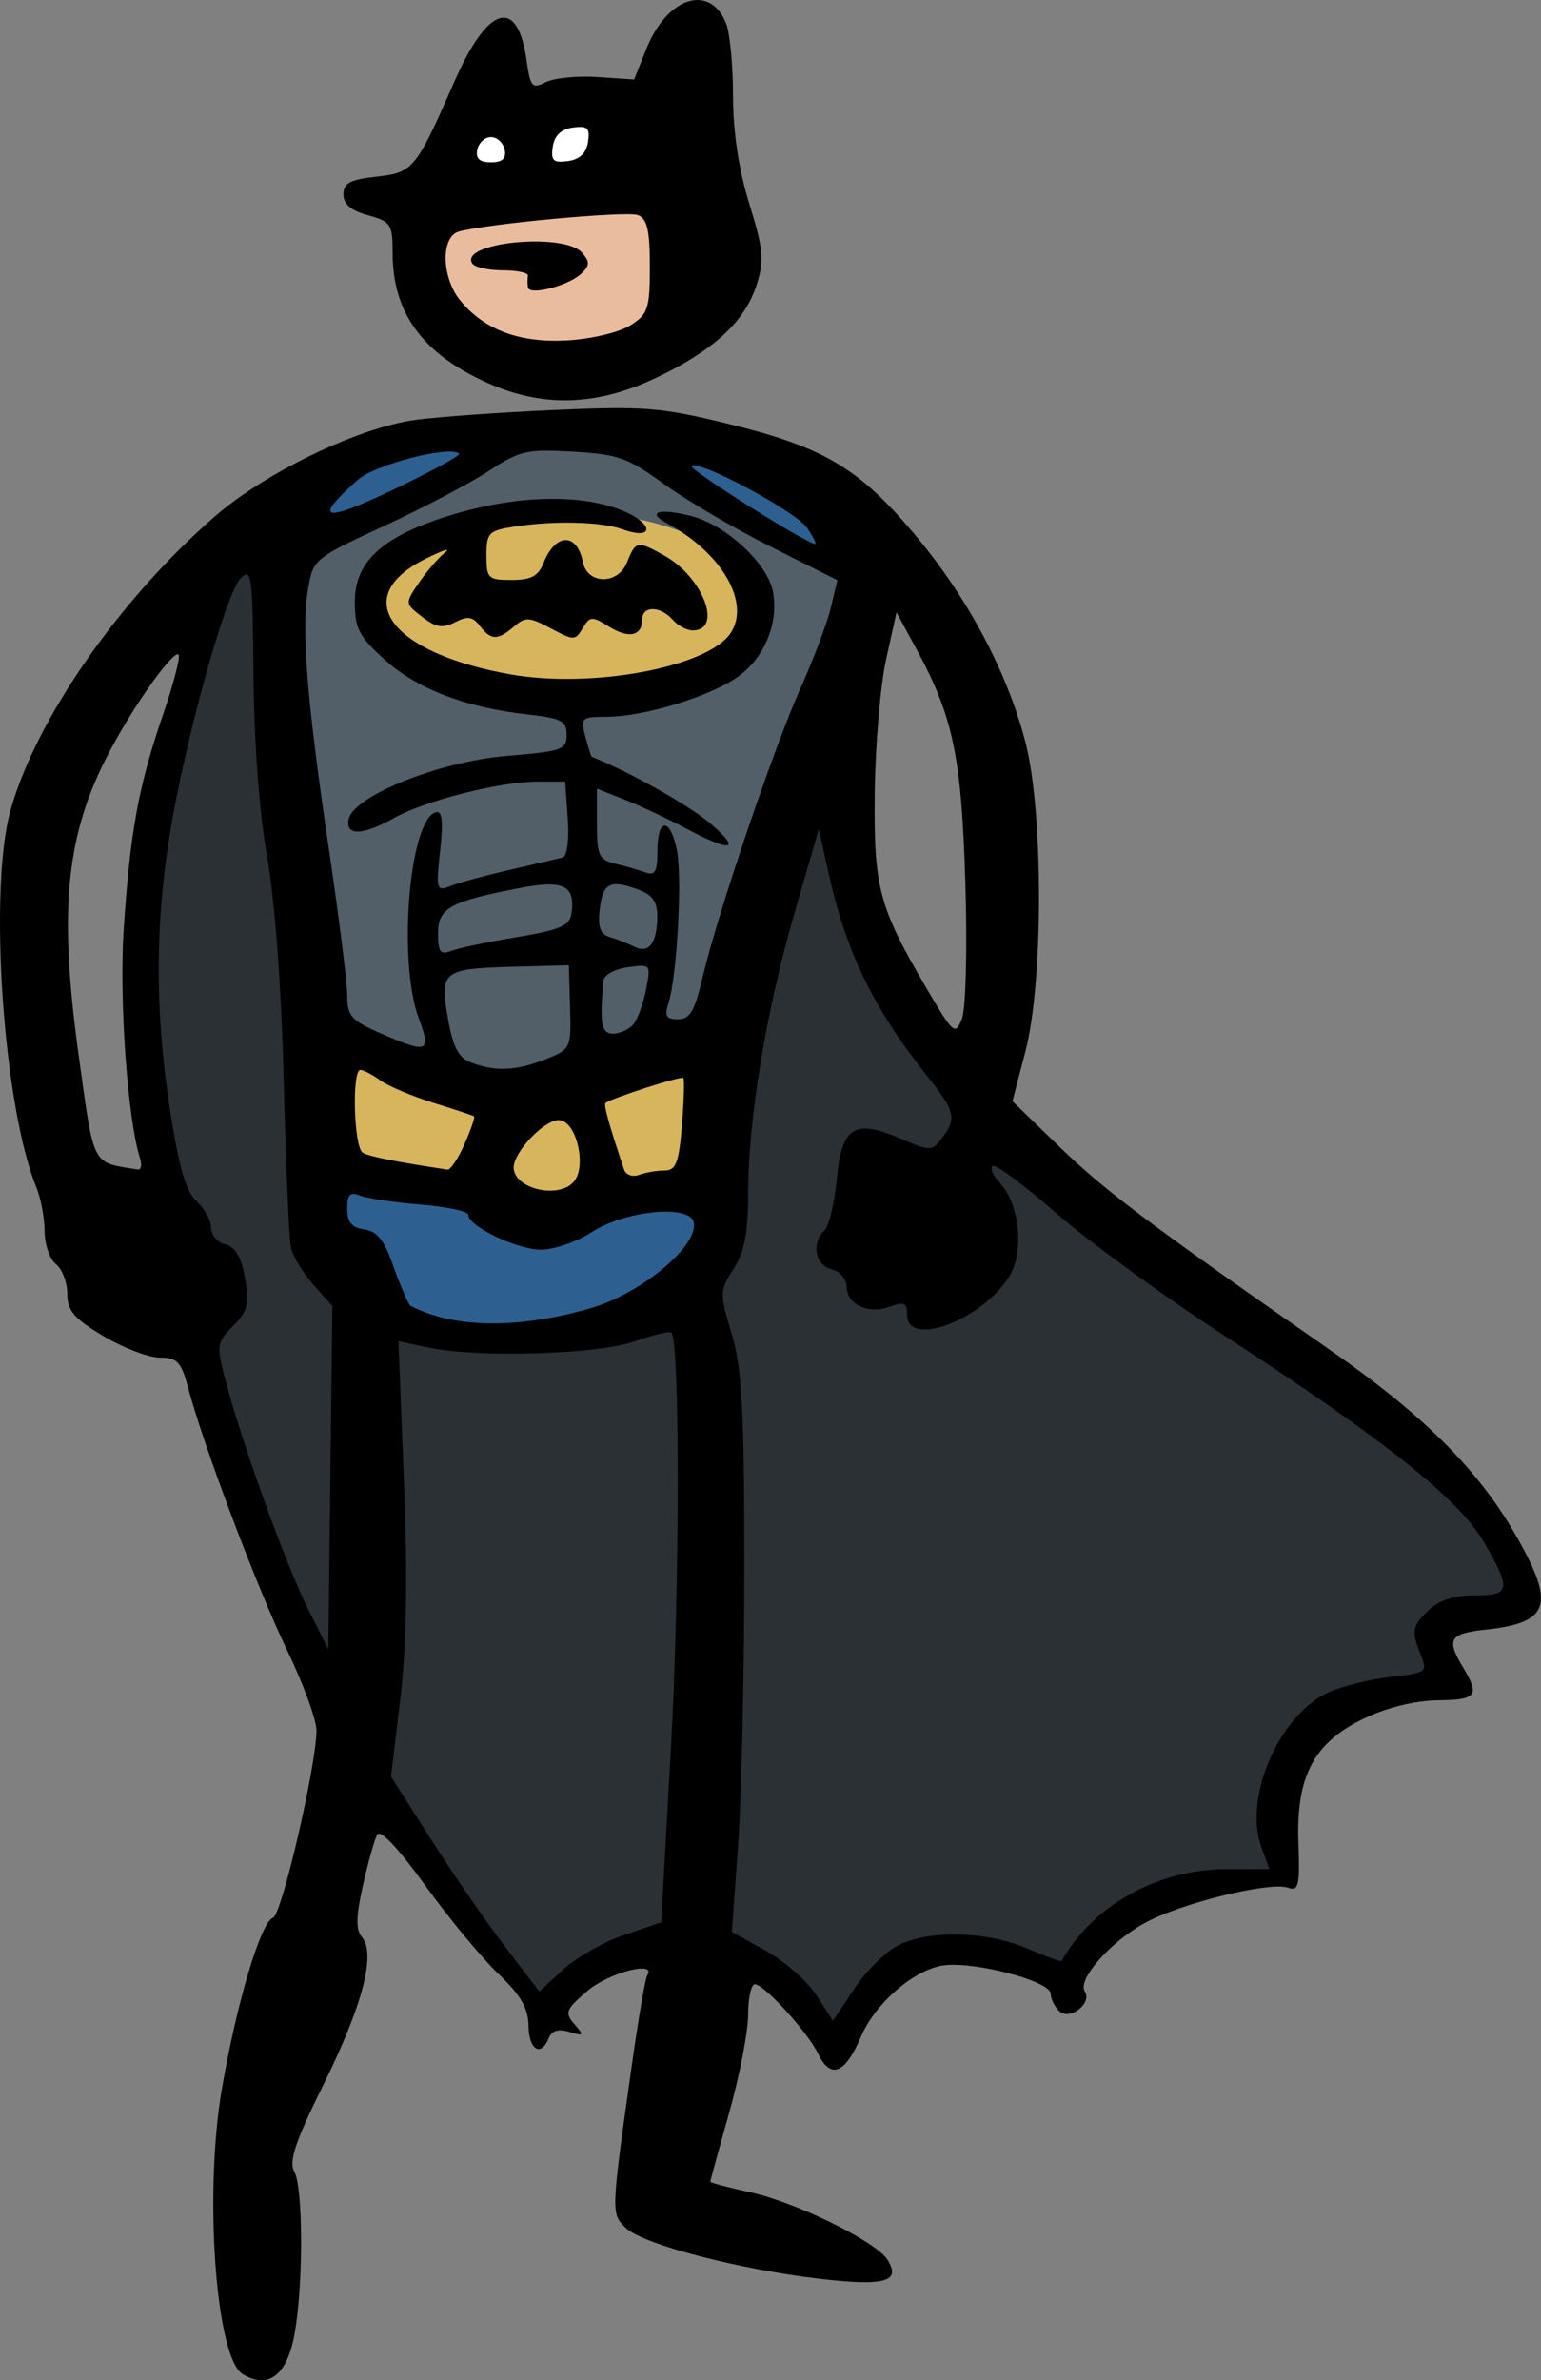 <svg width="280.328mm" height="432.758mm" viewBox="0 0 280.328 432.758" xmlns="http://www.w3.org/2000/svg">
    <rect x="0" y="0" width="280.328" height="432.758" fill="#808080" stroke="none"/>
    <path d="m -4103.078,445.129 c -5.28,0.002 -10.294,0.646 -13.085,1.601 -6.872,2.353 -11.753,18.593 -11.73,28.942 0.023,10.348 17.561,16.345 28.088,16.699 0,0 15.802,-4.831 20.36,-10.744 4.558,-5.913 -0.255,-25.049 -4.882,-31.378 -2.748,-3.758 -11.033,-5.124 -18.75,-5.12 z m 8.798,58.911 c -16.211,-0.116 -37.348,1.223 -45.008,3.683 -11.141,3.578 -25.636,19.582 -29.382,31.537 0,0 -11.122,51.834 -10.55,65.659 0.573,13.825 8.7,54.768 12.61,73.761 3.91,18.993 31.997,75.135 31.997,75.135 l 28.417,37.809 c 0,0 2.797,-2.547 5.448,-5.124 2.65,-2.577 13.775,-8.186 25.439,-6.979 11.665,1.207 22.393,17.659 22.393,17.659 0,0 5.792,-10.777 17.489,-16.402 11.697,-5.624 25.21,7.465 25.21,7.465 0,0 6.838,-13.001 11.239,-15.268 4.401,-2.267 10.296,-5.98 20.44,-5.833 10.143,0.147 7.591,-2.533 6.838,-10.395 -0.753,-7.862 10.192,-20.627 16.278,-22.895 6.086,-2.267 14.79,-2.606 13.481,-4.343 -1.309,-1.737 -1.738,-9.436 3.824,-10.452 5.562,-1.016 9.848,-4.962 7.215,-11.499 -2.634,-6.537 -15.918,-23.749 -31.951,-32.332 -16.033,-8.584 -62.051,-48.008 -71.311,-57.784 -9.26,-9.776 -17.669,-38.784 -17.702,-47.427 -0.033,-8.643 5.841,-39.782 4.336,-44.611 -1.505,-4.829 -17.894,-18.079 -29.428,-20.273 -3.604,-0.686 -9.954,-1.039 -17.323,-1.092 z" fill="#fff" transform="translate(89.356,-12.877) translate(4115.704,-412.846)"/>
    <path d="m -4122.7,503.694 c -1.713,-0.007 -3.727,0.266 -5.891,0.876 -8.656,2.44 -23.875,12.421 -26.154,19.962 9.427,-1.497 29.615,-10.009 35.335,-14.732 4.29,-3.542 1.85,-6.085 -3.29,-6.106 z m 36.343,2.789 c 0.801,2.883 26.018,20.973 33.618,22.597 7.6,1.624 -3.367,-12.478 -11.777,-17.08 -8.41,-4.602 -21.842,-5.517 -21.842,-5.517 z m -58.47,132.105 c 0,0 -3.481,3.909 3.512,18.797 6.993,14.888 33.424,11.533 52.184,8.068 18.761,-3.465 15.218,-22.54 15.218,-22.54 0,0 -18.514,-0.527 -23.228,1.525 -4.713,2.052 -18.329,-0.832 -20.547,-2.024 -2.218,-1.192 -27.14,-3.826 -27.14,-3.826 z" fill="#2d6090" transform="translate(89.356,-12.877) translate(4115.704,-412.846)"/>
    <path d="m -4098.39,503.203 c -8.04,0.151 -18.249,3.191 -26.185,10.568 -6.91,6.424 -30.171,10.761 -30.171,10.761 l 9.037,88.752 c 3.711,3.028 25.788,13.472 41.45,10.472 15.662,-3 32.644,-8.095 32.644,-8.095 l 19.934,-86.052 c 0,0 -22.72,-10.646 -34.676,-23.126 -2.046,-2.136 -6.532,-3.385 -12.033,-3.281 z m -1.639,15.725 c 9.976,-0.094 31.448,4.367 31.936,17.061 0.503,13.104 -21.511,17.265 -34.531,17.293 -15.253,-1.5 -36.858,-6.113 -35.348,-17.972 1.51,-11.859 27.518,-15.963 37.015,-16.359 0.297,-0.012 0.606,-0.02 0.928,-0.023 z" fill="#525f69" transform="translate(89.356,-12.877) translate(4115.704,-412.846)"/>
    <path d="m -4100.028,518.927 c -0.322,0.003 -0.631,0.011 -0.928,0.023 -9.498,0.396 -35.506,4.5 -37.015,16.359 -1.51,11.859 20.096,16.472 35.348,17.972 13.02,-0.028 35.034,-4.189 34.531,-17.293 -0.487,-12.695 -21.96,-17.155 -31.936,-17.061 z m -45.68,94.357 0.882,25.304 22.466,3.221 c 0,0 6.824,6.708 14.938,6.594 8.114,-0.113 15.19,-4.755 15.19,-4.755 l 18.32,-0.736 2.297,-27.252 c 0,0 -15.397,5.148 -36.814,8.771 -21.417,3.623 -37.28,-11.148 -37.28,-11.148 z" fill="#d7b55c" transform="translate(89.356,-12.877) translate(4115.704,-412.846)"/>
    <path d="m -4154.745,519.24 c -2.243,17.02 13.156,98.665 9.919,119.348 -3.237,20.683 -1.367,30.826 30.49,31.561 31.857,0.735 38.315,-11.361 40.425,-27.236 2.11,-15.875 -0.107,-14.562 7.42,-48.431 7.527,-33.869 14.353,-29.826 14.353,-29.826 0,0 -5.776,37.02 40.434,74.564 46.211,37.545 56.363,42.691 66.515,51.722 10.152,9.032 16.57,26.99 16.57,26.99 0,0 -11.611,-0.105 -14.237,3.308 -2.626,3.413 0.875,9.767 0.875,9.767 0,0 -17.037,-1.05 -22.58,7.141 -5.543,8.192 -7.462,28.445 -7.462,28.445 0,0 -20.953,2.378 -26.905,7.157 -5.951,4.778 -12.348,14.492 -12.348,14.492 0,0 -18.15,-10.884 -28.714,-7.299 -10.563,3.584 -12.927,16.236 -12.927,16.236 0,0 -7.22,-15.262 -20.067,-17.055 -18.557,-2.59 -33.213,11.499 -33.213,11.499 0,0 -25.12,-28.321 -36.848,-50.901 -11.728,-22.579 -29.17,-77.319 -34.444,-104.481 -5.274,-27.162 -0.376,-64.672 4.22,-80.827 4.597,-16.155 6.937,-27.99 18.522,-36.175 z" fill="#2b3035" transform="translate(89.356,-12.877) translate(4115.704,-412.846)"/>
    <path d="m -4123.645,483.622 c -4.472,-6.189 -4.363,-14.859 -2.985,-16.414 1.378,-1.555 43.245,-8.952 45.288,-5.091 2.043,3.861 4.52,23.376 -5.439,26.835 -9.959,3.459 -32.609,1.806 -36.864,-5.33 z" fill="#eabc9e" transform="translate(89.356,-12.877) translate(4115.704,-412.846)"/>
    <path d="m -4160.917,857.362 c -4.886,-2.947 -7.058,-32.823 -3.774,-51.89 2.698,-15.661 7.102,-30.375 9.301,-31.072 1.554,-0.493 7.747,-27.066 7.908,-33.936 0.046,-1.909 -2.349,-8.5 -5.321,-14.648 -5.41,-11.192 -15.238,-37.219 -18.004,-47.675 -1.276,-4.823 -1.969,-5.568 -5.204,-5.589 -2.053,-0.014 -6.673,-1.782 -10.269,-3.93 -5.332,-3.185 -6.537,-4.6 -6.537,-7.671 0,-2.071 -0.929,-4.499 -2.064,-5.395 -1.135,-0.896 -2.064,-3.582 -2.064,-5.967 0,-2.385 -0.679,-5.996 -1.51,-8.023 -6.011,-14.677 -8.72,-54.12 -4.703,-68.497 4.62,-16.54 19.758,-38.308 37.165,-53.443 9.224,-8.02 26.114,-16.149 36.483,-17.558 4.163,-0.566 15.62,-1.38 25.46,-1.809 16.157,-0.705 19.187,-0.465 31.262,2.476 17.496,4.262 23.839,7.989 33.955,19.953 9.689,11.459 16.952,25.036 20.315,37.979 3.282,12.628 3.287,43.581 0,56.19 l -2.362,9.09 8.643,8.366 c 8.194,7.932 16.666,14.286 49.182,36.887 16.762,11.651 26.778,21.605 33.572,33.366 7.457,12.906 6.461,16.182 -5.301,17.443 -6.617,0.71 -7.223,1.719 -4.128,6.87 3.088,5.139 2.514,5.886 -4.606,5.983 -4.15,0.057 -9.19,1.293 -13.345,3.273 -9.194,4.381 -12.441,10.507 -11.997,22.629 0.281,7.704 0.04,8.861 -1.839,8.181 -3.31,-1.208 -19.728,2.84 -26.237,6.47 -6.288,3.506 -12.168,10.257 -10.786,12.384 1.4,2.155 -2.754,5.366 -4.631,3.581 -0.86,-0.818 -1.563,-2.236 -1.563,-3.153 0,-2.359 -14.426,-6.085 -19.827,-5.121 -5.307,0.947 -12.164,6.962 -14.678,12.875 -2.894,6.807 -5.554,7.862 -7.831,3.107 -1.85,-3.863 -9.81,-12.6 -11.48,-12.6 -0.679,0 -1.235,2.504 -1.237,5.565 0,3.061 -1.55,11.057 -3.441,17.77 -1.89,6.713 -3.437,12.364 -3.437,12.558 0,0.193 3.251,1.057 7.225,1.919 8.319,1.804 22.847,8.919 24.979,12.234 2.59,4.026 -0.408,4.884 -12.249,3.506 -14.791,-1.722 -32.178,-6.261 -35.278,-9.209 -2.773,-2.638 -2.776,-2.562 1.091,-29.94 1.17,-8.281 2.41,-15.499 2.755,-16.039 1.748,-2.731 -6.965,-0.477 -10.819,2.799 -4.005,3.405 -4.248,4.009 -2.44,6.081 1.824,2.091 1.741,2.22 -0.917,1.418 -1.99,-0.601 -3.18,-0.243 -3.73,1.12 -1.417,3.512 -3.645,2.153 -3.692,-2.252 -0.04,-3.18 -1.427,-5.571 -5.51,-9.462 -3.005,-2.864 -8.99,-10.095 -13.3,-16.07 -4.902,-6.797 -8.167,-10.239 -8.721,-9.196 -0.487,0.917 -1.655,5.083 -2.595,9.259 -1.258,5.588 -1.305,8.055 -0.179,9.346 2.596,2.976 0.145,12.414 -6.939,26.722 -5.189,10.478 -6.4,14.091 -5.353,15.953 1.6,2.843 1.655,20.186 0.093,29.228 -1.335,7.73 -4.739,10.44 -9.504,7.566 z m 119.34,-78.004 c 5.671,-2.791 16.125,-2.507 23.403,0.634 3.33,1.437 6.142,2.455 6.248,2.263 5.583,-10.046 17.481,-16.684 29.945,-16.704 l 7.842,-0.014 -1.455,-3.969 c -3.309,-9.03 3.23,-24.099 12.217,-28.156 2.486,-1.122 7.571,-2.384 11.298,-2.804 6.507,-0.733 6.727,-0.891 5.504,-3.951 -1.785,-4.467 -1.637,-5.29 1.479,-8.255 1.835,-1.746 4.587,-2.619 8.257,-2.619 6.585,0 6.759,-1 1.688,-9.747 -4.494,-7.753 -18.297,-18.721 -47.104,-37.427 -10.975,-7.127 -24.782,-17.176 -30.683,-22.332 -5.9,-5.155 -11.109,-9.01 -11.575,-8.567 -0.466,0.443 0.152,1.856 1.373,3.14 3.573,3.757 4.444,12.491 1.687,16.931 -4.942,7.959 -18.604,13.078 -18.604,6.971 0,-2.159 -0.524,-2.397 -3.169,-1.44 -3.915,1.416 -7.841,-0.458 -7.841,-3.742 0,-1.32 -1.239,-2.709 -2.753,-3.086 -2.973,-0.74 -3.689,-4.753 -1.26,-7.063 0.821,-0.781 1.834,-5.009 2.252,-9.396 0.905,-9.494 3.184,-10.906 11.703,-7.252 5.354,2.297 5.566,2.293 7.418,-0.117 2.745,-3.572 2.438,-4.865 -2.678,-11.285 -9.814,-12.314 -14.797,-22.591 -17.998,-37.12 l -1.718,-7.799 -4.356,15.001 c -5.21,17.938 -8.479,37.567 -8.498,51.007 0,7.372 -0.674,10.85 -2.663,13.954 -2.544,3.968 -2.558,4.442 -0.351,11.784 1.884,6.272 2.3,13.896 2.311,42.347 0,19.083 -0.5,41.831 -1.128,50.551 l -1.141,15.854 6.183,3.447 c 3.4,1.896 7.538,5.534 9.195,8.086 l 3.013,4.639 3.909,-5.864 c 2.15,-3.225 5.771,-6.781 8.048,-7.9 z m -49.962,-1.823 6.758,-2.299 1.786,-32.017 c 1.591,-28.526 1.634,-73.717 0.068,-75.203 -0.324,-0.308 -3.352,0.409 -6.728,1.594 -6.808,2.389 -28.569,3.021 -37.606,1.092 l -5.319,-1.135 1.006,25.509 c 0.69,17.503 0.478,29.925 -0.676,39.58 l -1.681,14.072 7.234,11.352 c 3.979,6.244 10.05,15.037 13.491,19.542 l 6.257,8.19 4.325,-3.988 c 2.379,-2.193 7.366,-5.023 11.083,-6.288 z m -56.524,-118.263 c -1.906,-2.155 -3.742,-5.199 -4.079,-6.764 -0.339,-1.565 -0.923,-15.218 -1.301,-30.341 -0.419,-16.769 -1.597,-32.604 -3.019,-40.589 -1.407,-7.901 -2.392,-20.993 -2.484,-33.015 -0.14,-18.306 -0.328,-19.74 -2.346,-17.676 -2.769,2.833 -10.266,30.03 -12.952,46.982 -2.638,16.65 -2.595,32.244 0.136,49.824 1.597,10.271 2.909,14.753 4.817,16.457 1.442,1.288 2.623,3.429 2.623,4.757 0,1.328 1.171,2.706 2.603,3.063 1.804,0.449 2.903,2.337 3.58,6.147 0.831,4.676 0.506,5.976 -2.171,8.686 -3,3.038 -3.063,3.509 -1.346,10.045 2.957,11.253 10.929,33.305 14.928,41.293 l 3.737,7.463 0.371,-31.206 0.371,-31.206 z m 51.174,4.08 c 9.15,-2.957 18.866,-11.24 18.03,-15.372 -0.675,-3.331 -12.421,-2.202 -18.601,1.788 -2.699,1.743 -6.834,3.166 -9.188,3.164 -4.36,-0.005 -13.226,-4.257 -13.226,-6.343 0,-0.632 -3.87,-1.464 -8.602,-1.849 -4.73,-0.385 -9.685,-1.118 -11.009,-1.629 -1.917,-0.739 -2.408,-0.251 -2.408,2.394 0,2.449 0.814,3.432 3.096,3.741 2.298,0.31 3.63,1.943 5.161,6.329 1.136,3.251 2.56,6.629 3.164,7.508 10.402,5.501 25.046,2.913 33.584,0.271 z m -3.805,-22.755 c 2.468,-2.829 0.434,-11.228 -2.719,-11.228 -2.689,0 -8.204,5.796 -8.204,8.622 0,3.857 8.138,5.799 10.923,2.606 z m 16.549,-2.063 c 2.047,0 2.588,-1.413 3.136,-8.183 0.363,-4.501 0.475,-8.393 0.25,-8.649 -0.351,-0.399 -12.766,3.586 -14.135,4.539 -0.41,0.285 0.567,3.816 3.35,12.102 0.335,1.001 1.537,1.429 2.76,0.982 1.191,-0.435 3.279,-0.79 4.64,-0.79 z m -95.458,-2.291 c -2.244,-6.979 -3.795,-28.704 -2.96,-41.457 1.163,-17.78 2.689,-26.12 7.163,-39.15 1.932,-5.627 3.199,-10.529 2.816,-10.894 -0.929,-0.884 -7.955,8.963 -12.487,17.502 -7.989,15.05 -9.38,28.641 -5.67,55.399 2.837,20.464 2.268,19.368 10.751,20.713 0.619,0.098 0.793,-0.853 0.386,-2.113 z m 59.04,-2.492 c 1.155,-2.631 1.938,-4.908 1.739,-5.061 -0.199,-0.153 -3.521,-1.259 -7.382,-2.458 -3.861,-1.2 -8.196,-3.028 -9.634,-4.063 -1.438,-1.035 -3.078,-1.901 -3.645,-1.924 -1.604,-0.065 -1.215,14.099 0.413,15.056 1.182,0.695 5.847,1.628 15.395,3.079 0.557,0.085 1.959,-1.999 3.115,-4.63 z m 14.706,-15.423 c 4.654,-1.85 4.717,-1.983 4.495,-9.493 l -0.221,-7.616 -9.833,0.262 c -13.144,0.351 -13.669,0.753 -12.181,9.314 0.92,5.288 1.925,7.232 4.188,8.1 4.412,1.692 8.275,1.53 13.555,-0.568 z m -23.024,-7.454 c -3.848,-10.376 -1.753,-35.964 3.067,-37.46 1.189,-0.369 1.41,1.521 0.816,6.995 -0.761,7.02 -0.645,7.432 1.811,6.427 1.444,-0.59 6.34,-1.925 10.882,-2.967 4.541,-1.041 8.877,-2.055 9.633,-2.252 0.771,-0.201 1.167,-3.31 0.899,-7.072 l -0.477,-6.713 h -5.083 c -6.799,0 -20.411,3.457 -26.04,6.613 -5.696,3.194 -8.868,3.294 -8.279,0.261 0.821,-4.227 16.478,-10.525 28.685,-11.538 10.161,-0.843 10.983,-1.13 10.983,-3.835 0,-2.553 -0.92,-3.027 -7.249,-3.735 -11.2,-1.252 -20.003,-4.646 -25.902,-9.984 -4.614,-4.176 -5.383,-5.668 -5.383,-10.441 0,-7.573 5.334,-12.232 18.388,-16.062 11.463,-3.363 22.802,-3.585 30.223,-0.591 5.827,2.351 5.926,5.542 0.107,3.436 -3.912,-1.415 -12.555,-1.615 -19.886,-0.461 -4.481,0.705 -4.886,1.138 -4.886,5.223 0,4.173 0.289,4.454 4.576,4.454 3.565,0 4.853,-0.695 5.833,-3.146 2.167,-5.425 6.07,-5.494 7.131,-0.127 0.814,4.118 6.388,4.181 8.022,0.091 1.584,-3.964 1.889,-4.018 6.863,-1.223 7.029,3.95 10.633,13.57 5.083,13.57 -1.067,0 -2.71,-0.884 -3.652,-1.964 -2.18,-2.498 -5.505,-2.545 -5.505,-0.077 0,3.059 -2.436,3.608 -6.039,1.362 -3.127,-1.949 -3.466,-1.93 -4.794,0.273 -1.373,2.278 -1.599,2.28 -5.808,0.037 -3.942,-2.1 -4.61,-2.133 -6.707,-0.327 -2.959,2.548 -4.163,2.524 -6.198,-0.124 -1.305,-1.698 -2.217,-1.835 -4.497,-0.674 -2.291,1.167 -3.487,0.973 -6.015,-0.974 -3.131,-2.412 -3.135,-2.459 -0.575,-6.2 1.419,-2.073 3.555,-4.549 4.748,-5.502 1.192,-0.953 -0.484,-0.392 -3.725,1.246 -13.747,6.949 -6.204,17.052 15.616,20.917 14.8,2.622 35.771,-1.275 40.013,-7.434 3.788,-5.5 -1.54,-14.714 -11.607,-20.075 -3.841,-2.045 -1.184,-2.769 4.595,-1.251 6.265,1.646 13.717,8.541 14.742,13.641 1.129,5.619 -1.467,12.042 -6.259,15.484 -5.084,3.653 -17.202,7.352 -24.081,7.352 -4.457,0 -4.664,0.198 -3.767,3.598 0.522,1.979 1.054,3.639 1.181,3.688 6.387,2.484 17.46,8.669 21.295,11.895 6.063,5.1 4.301,5.615 -4.038,1.181 -3.317,-1.764 -8.349,-4.128 -11.183,-5.255 l -5.153,-2.048 v 6.422 c 0,5.692 0.374,6.512 3.313,7.213 1.822,0.435 4.299,1.151 5.505,1.591 1.756,0.641 2.192,-0.14 2.192,-3.922 0,-6.083 2.353,-6.115 3.55,-0.048 1.001,5.075 0,22.976 -1.537,27.731 -0.768,2.362 -0.423,2.946 1.737,2.946 2.159,0 3.042,-1.496 4.447,-7.529 2.648,-11.368 12.892,-41.619 17.822,-52.631 2.401,-5.363 4.894,-11.985 5.539,-14.716 l 1.173,-4.966 -12.098,-6.069 c -6.654,-3.338 -15.412,-8.475 -19.461,-11.417 -6.589,-4.786 -8.328,-5.403 -16.533,-5.871 -8.453,-0.481 -9.655,-0.205 -15.381,3.544 -3.416,2.236 -11.986,6.736 -19.043,9.999 -12.681,5.864 -12.842,5.998 -13.774,11.46 -1.249,7.322 -0.194,20.435 3.817,47.425 1.819,12.242 3.31,24.151 3.313,26.464 0,3.672 0.748,4.53 5.855,6.764 8.852,3.871 9.486,3.638 7.164,-2.623 z m 38.992,1.147 c 0.782,-0.9 1.837,-3.751 2.344,-6.335 0.913,-4.649 0.878,-4.693 -3.318,-4.107 -2.332,0.326 -4.317,1.409 -4.412,2.407 -0.736,7.762 -0.395,9.671 1.724,9.671 1.232,0 2.879,-0.737 3.661,-1.637 z m 60.436,-25.859 c -0.707,-22.989 -2.213,-30.14 -8.961,-42.553 l -3.56,-6.547 -1.888,8.511 c -1.038,4.681 -1.97,15.581 -2.07,24.222 -0.202,17.37 0.714,20.8 9.571,35.869 4.74,8.065 5.061,8.335 6.283,5.3 0.716,-1.777 0.994,-12.799 0.624,-24.802 z m -81.602,9.945 c 7.69,-1.269 9.586,-2.059 9.919,-4.134 0.839,-5.228 -1.325,-6.345 -9.319,-4.808 -12.769,2.454 -14.924,3.649 -14.924,8.27 0,3.386 0.419,3.939 2.409,3.171 1.325,-0.511 6.686,-1.636 11.915,-2.499 z m 25.566,-3.758 c 0,-2.735 -0.881,-3.959 -3.628,-4.953 -5.037,-1.822 -6.295,-1.128 -6.86,3.781 -0.363,3.15 0.128,4.418 1.914,4.943 1.321,0.388 3.331,1.177 4.466,1.752 2.574,1.305 4.08,-0.721 4.108,-5.523 z m 27.232,-70.671 c -2.065,-3.003 -19.741,-12.453 -21.02,-11.237 -0.601,0.572 20.996,14.183 22.505,14.183 0.297,0 -0.37,-1.326 -1.485,-2.946 z m -63.268,-13.464 c -1.647,-1.567 -15.323,1.96 -18.474,4.764 -8.259,7.35 -6.326,7.889 6.43,1.794 6.933,-3.313 12.353,-6.264 12.044,-6.558 z m 5.092,-12.897 c -11.811,-5.312 -17.203,-12.714 -17.203,-23.616 0,-5.214 -0.32,-5.705 -4.473,-6.838 -3.091,-0.843 -4.473,-2.014 -4.473,-3.79 0,-2.056 1.189,-2.701 5.947,-3.224 6.745,-0.743 7.216,-1.316 14.257,-17.347 6.086,-13.857 11.471,-15.419 13.109,-3.803 0.683,4.846 1.012,5.222 3.472,3.969 1.494,-0.761 5.727,-1.183 9.404,-0.939 l 6.687,0.445 2.254,-5.619 c 3.772,-9.401 11.565,-11.873 14.475,-4.592 0.699,1.749 1.268,7.708 1.266,13.242 0,6.496 1.047,13.436 2.962,19.582 2.539,8.152 2.733,10.259 1.347,14.661 -2.109,6.698 -7.796,11.973 -18.283,16.959 -10.83,5.149 -20.678,5.441 -30.749,0.911 z m 25.98,-10.402 c 3.282,-2.046 3.609,-3.02 3.609,-10.771 0,-6.591 -0.497,-8.703 -2.195,-9.323 -2.09,-0.763 -27.481,1.579 -32.555,3.003 -3.333,0.935 -3.163,8.399 0.289,12.571 4.426,5.353 10.798,7.71 19.5,7.212 4.267,-0.244 9.366,-1.453 11.354,-2.693 z m -18.574,-6.957 c -0.089,-0.618 -0.089,-1.566 0,-2.106 0.091,-0.54 -1.968,-0.982 -4.573,-0.982 -2.604,0 -5.099,-0.56 -5.543,-1.244 -2.486,-3.827 16.698,-5.714 19.97,-1.964 1.451,1.663 1.419,2.357 -0.175,3.842 -2.377,2.213 -9.453,4.007 -9.678,2.454 z m -4.228,-25.019 c -0.253,-1.26 -1.376,-2.291 -2.49,-2.291 -1.115,0 -2.235,1.031 -2.491,2.291 -0.324,1.608 0.418,2.291 2.491,2.291 2.073,0 2.816,-0.684 2.49,-2.291 z m 15.167,-1.414 c 0.378,-2.539 -0.08,-2.978 -2.753,-2.619 -2.138,0.288 -3.358,1.449 -3.661,3.483 -0.378,2.539 0.08,2.978 2.753,2.619 2.138,-0.288 3.358,-1.449 3.661,-3.483 z" transform="translate(89.356,-12.877) translate(4115.704,-412.846)"/>
</svg>
